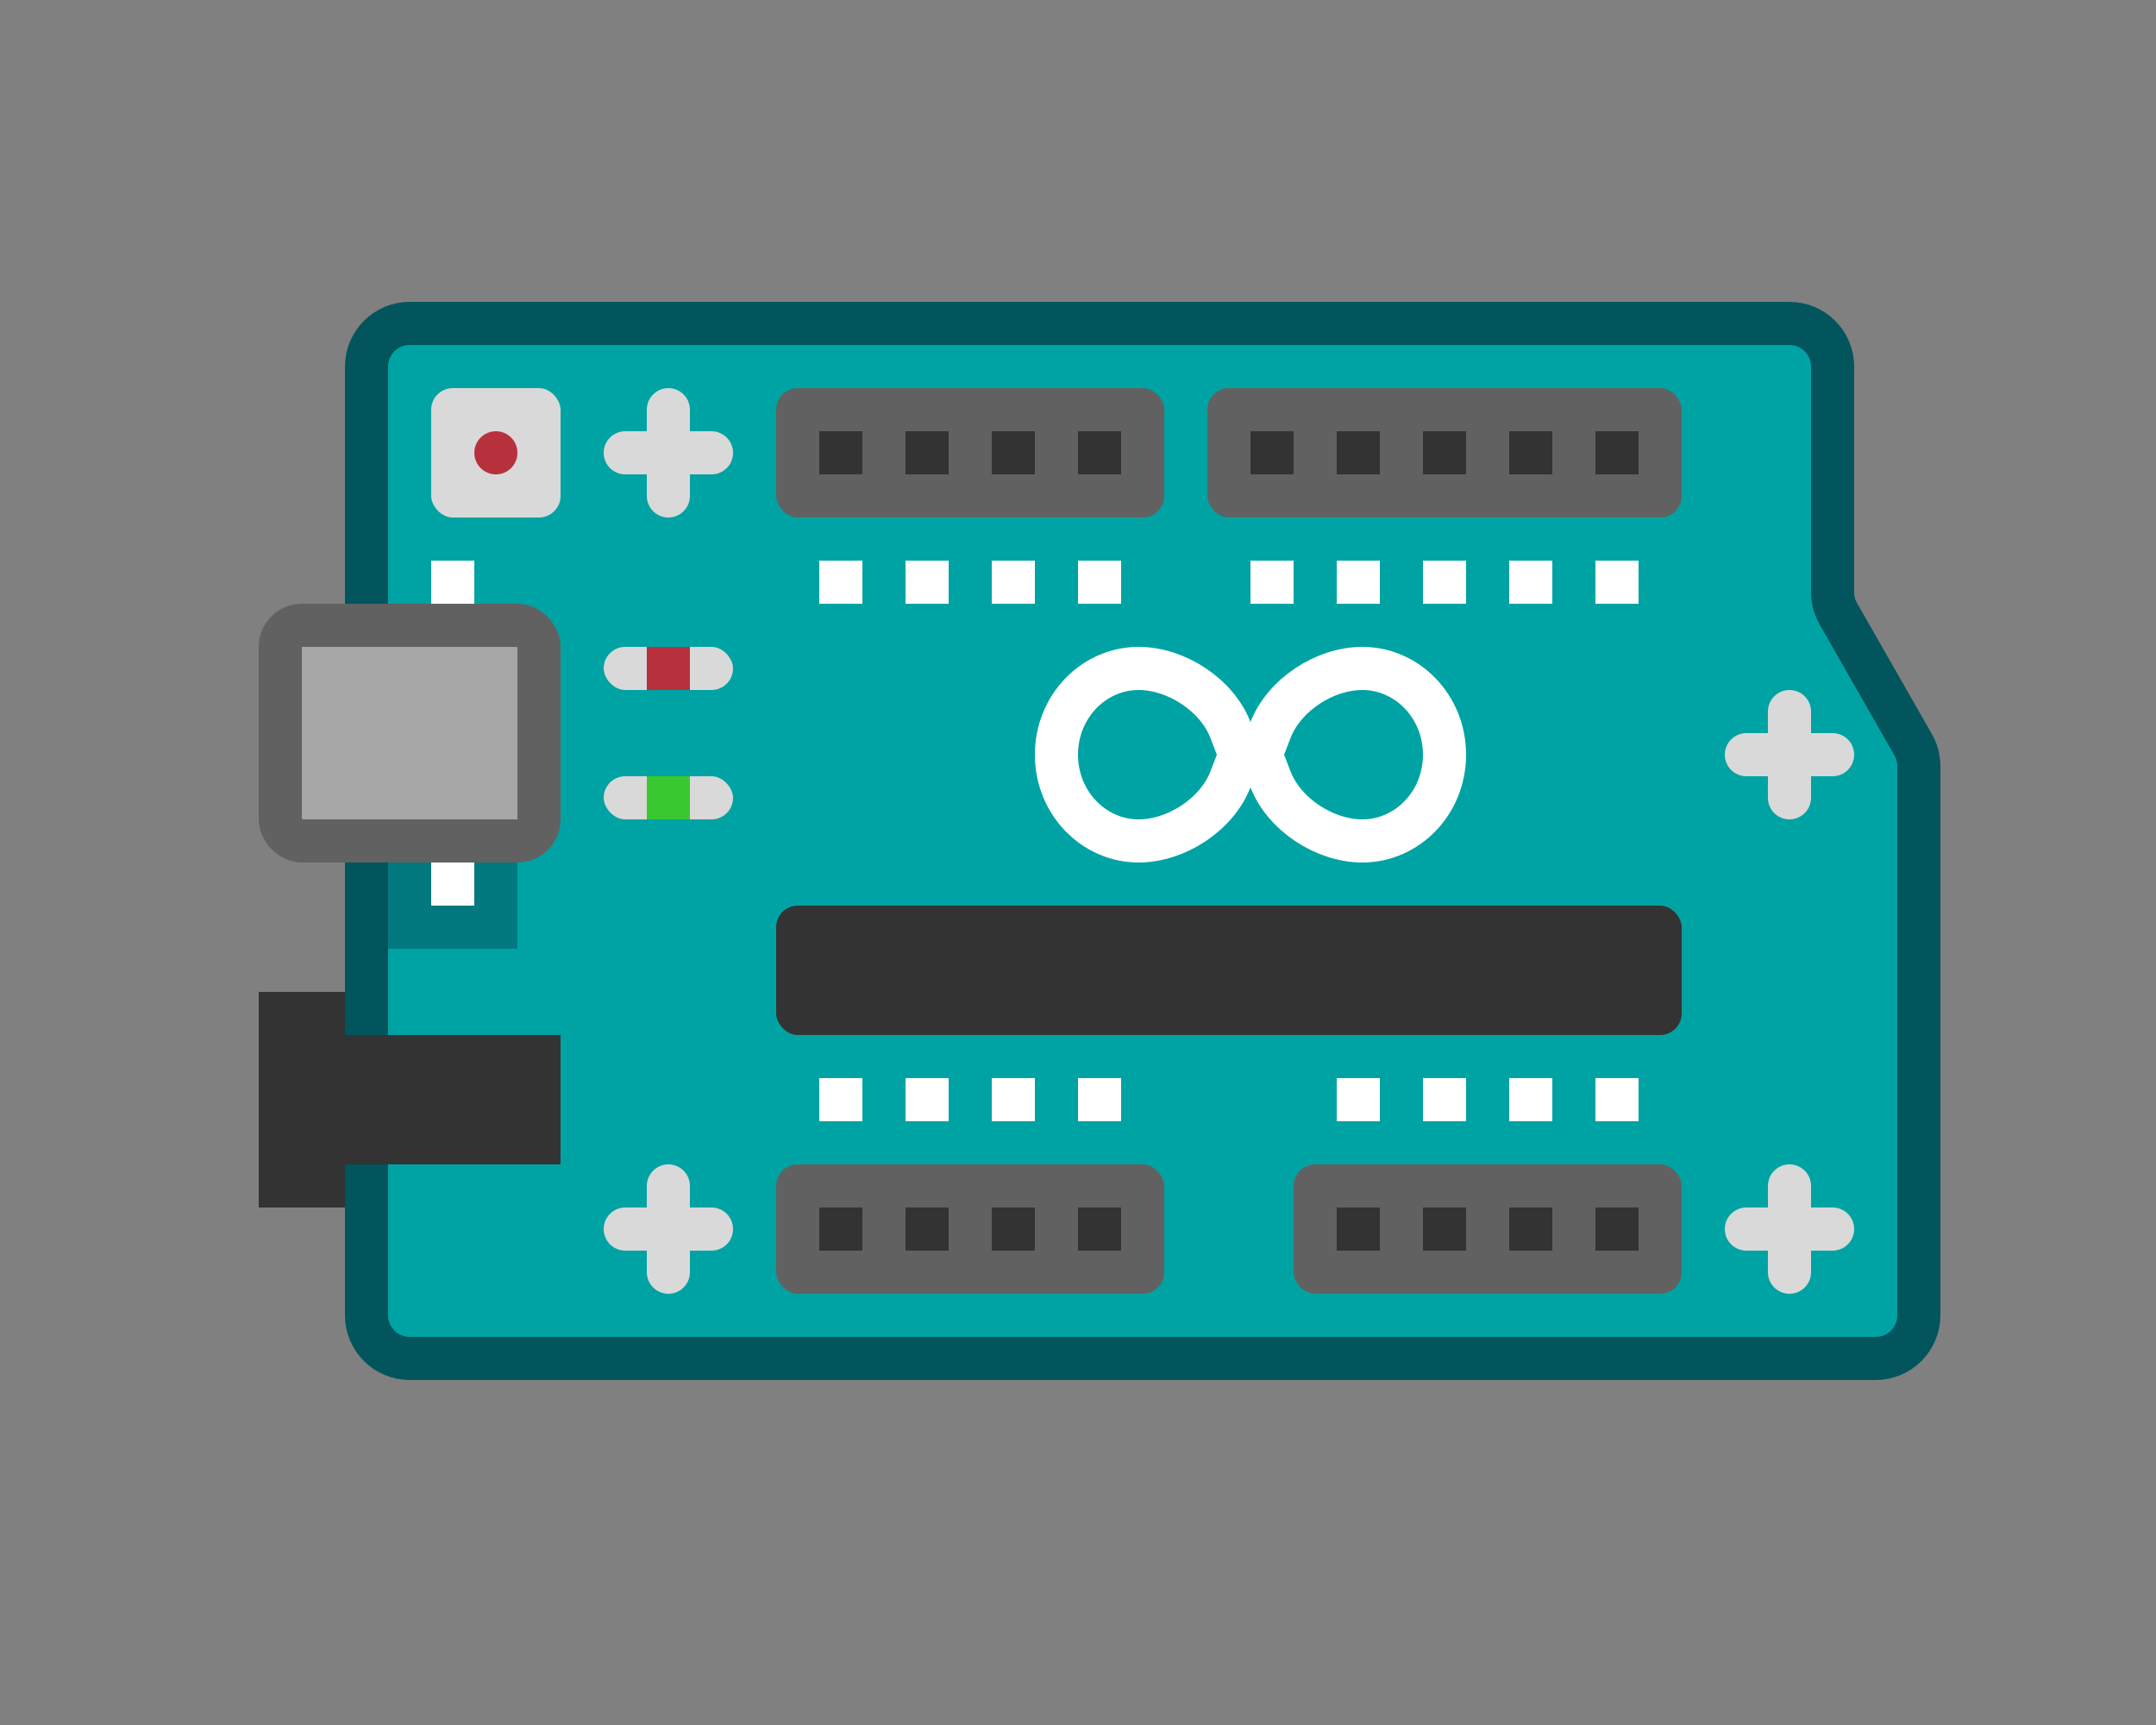 <svg width="50" height="40" viewBox="0 0 50 40" fill="none" xmlns="http://www.w3.org/2000/svg">
<rect x="0" y="0" width="50" height="40" fill="#808080" stroke="none"/>
<path d="M8.5 30.5V8.5C8.5 7.948 8.948 7.5 9.5 7.5H41.5C42.052 7.5 42.5 7.948 42.5 8.5V13.734C42.5 13.909 42.545 14.079 42.632 14.231L44.368 17.269C44.455 17.421 44.5 17.591 44.5 17.766V30.5C44.5 31.052 44.052 31.5 43.5 31.5H9.5C8.948 31.5 8.5 31.052 8.5 30.5Z" fill="#00A3A3" stroke="#02555C"/>
<rect x="10" y="9" width="3" height="3" rx="0.5" fill="#D9D9D9"/>
<circle cx="11.5" cy="10.5" r="0.5" fill="#B7313C"/>
<rect x="14" y="15" width="3" height="1" rx="0.5" fill="#D9D9D9"/>
<rect x="14" y="18" width="3" height="1" rx="0.5" fill="#D9D9D9"/>
<rect x="15" y="15" width="1" height="1" fill="#B7313C"/>
<rect x="15" y="18" width="1" height="1" fill="#3AC831"/>
<path d="M29.466 18.076L29.243 17.5L29.466 16.924C29.78 16.116 30.717 15.5 31.596 15.5C32.629 15.5 33.5 16.377 33.5 17.5C33.5 18.623 32.629 19.5 31.596 19.5C30.717 19.5 29.78 18.884 29.466 18.076ZM28.534 16.924L28.757 17.5L28.534 18.076C28.22 18.884 27.283 19.5 26.404 19.5C25.371 19.5 24.5 18.623 24.5 17.5C24.5 16.377 25.371 15.5 26.404 15.5C27.283 15.5 28.22 16.116 28.534 16.924Z" stroke="#FFFFFF"/>
<path d="M41.5 27.5V29.5" stroke="#D9D9D9" stroke-linecap="round"/>
<path d="M40.5 28.5H42.5" stroke="#D9D9D9" stroke-linecap="round"/>
<path d="M15.5 27.5V29.5" stroke="#D9D9D9" stroke-linecap="round"/>
<path d="M14.5 28.5H16.5" stroke="#D9D9D9" stroke-linecap="round"/>
<path d="M15.5 9.5V11.5" stroke="#D9D9D9" stroke-linecap="round"/>
<path d="M14.5 10.5H16.5" stroke="#D9D9D9" stroke-linecap="round"/>
<path d="M41.5 16.5V18.5" stroke="#D9D9D9" stroke-linecap="round"/>
<path d="M40.5 17.5H42.5" stroke="#D9D9D9" stroke-linecap="round"/>
<rect x="28" y="9" width="11" height="3" rx="0.5" fill="#616161"/>
<rect x="18" y="9" width="9" height="3" rx="0.5" fill="#616161"/>
<rect x="31" y="10" width="1" height="1" fill="#333333"/>
<rect x="29" y="10" width="1" height="1" fill="#333333"/>
<rect x="21" y="10" width="1" height="1" fill="#333333"/>
<rect x="19" y="10" width="1" height="1" fill="#333333"/>
<rect x="25" y="10" width="1" height="1" fill="#333333"/>
<rect x="23" y="10" width="1" height="1" fill="#333333"/>
<rect x="18" y="27" width="9" height="3" rx="0.5" fill="#616161"/>
<rect x="21" y="28" width="1" height="1" fill="#333333"/>
<rect x="19" y="28" width="1" height="1" fill="#333333"/>
<rect x="19" y="25" width="1" height="1" fill="#FFFFFF"/>
<rect x="21" y="25" width="1" height="1" fill="white"/>
<rect x="23" y="25" width="1" height="1" fill="white"/>
<rect x="25" y="25" width="1" height="1" fill="white"/>
<rect x="19" y="13" width="1" height="1" fill="white"/>
<rect x="21" y="13" width="1" height="1" fill="white"/>
<rect x="23" y="13" width="1" height="1" fill="white"/>
<rect x="25" y="13" width="1" height="1" fill="white"/>
<rect x="31" y="25" width="1" height="1" fill="white"/>
<rect x="33" y="25" width="1" height="1" fill="white"/>
<rect x="35" y="25" width="1" height="1" fill="white"/>
<rect x="37" y="25" width="1" height="1" fill="white"/>
<rect x="31" y="13" width="1" height="1" fill="white"/>
<rect x="29" y="13" width="1" height="1" fill="white"/>
<rect x="33" y="13" width="1" height="1" fill="white"/>
<rect x="35" y="13" width="1" height="1" fill="white"/>
<rect x="37" y="13" width="1" height="1" fill="white"/>
<rect x="25" y="28" width="1" height="1" fill="#333333"/>
<rect x="23" y="28" width="1" height="1" fill="#333333"/>
<rect x="30" y="27" width="9" height="3" rx="0.5" fill="#616161"/>
<rect x="33" y="28" width="1" height="1" fill="#333333"/>
<rect x="31" y="28" width="1" height="1" fill="#333333"/>
<rect x="37" y="28" width="1" height="1" fill="#333333"/>
<rect x="35" y="28" width="1" height="1" fill="#333333"/>
<rect x="33" y="10" width="1" height="1" fill="#333333"/>
<rect x="35" y="10" width="1" height="1" fill="#333333"/>
<rect x="37" y="10" width="1" height="1" fill="#333333"/>
<rect x="6.5" y="14.5" width="6" height="5" rx="0.5" fill="#A6A6A6" stroke="#616161"/>
<rect x="8" y="24" width="5" height="3" fill="#333333"/>
<rect x="18" y="21" width="21" height="3" rx="0.5" fill="#333333"/>
<rect x="6" y="28" width="5" height="2" transform="rotate(-90 6 28)" fill="#333333"/>
<rect x="10" y="13" width="1" height="1" fill="white"/>
<rect x="9" y="20" width="3" height="2" fill="#027880"/>
<rect x="10" y="20" width="1" height="1" fill="white"/>
</svg>
